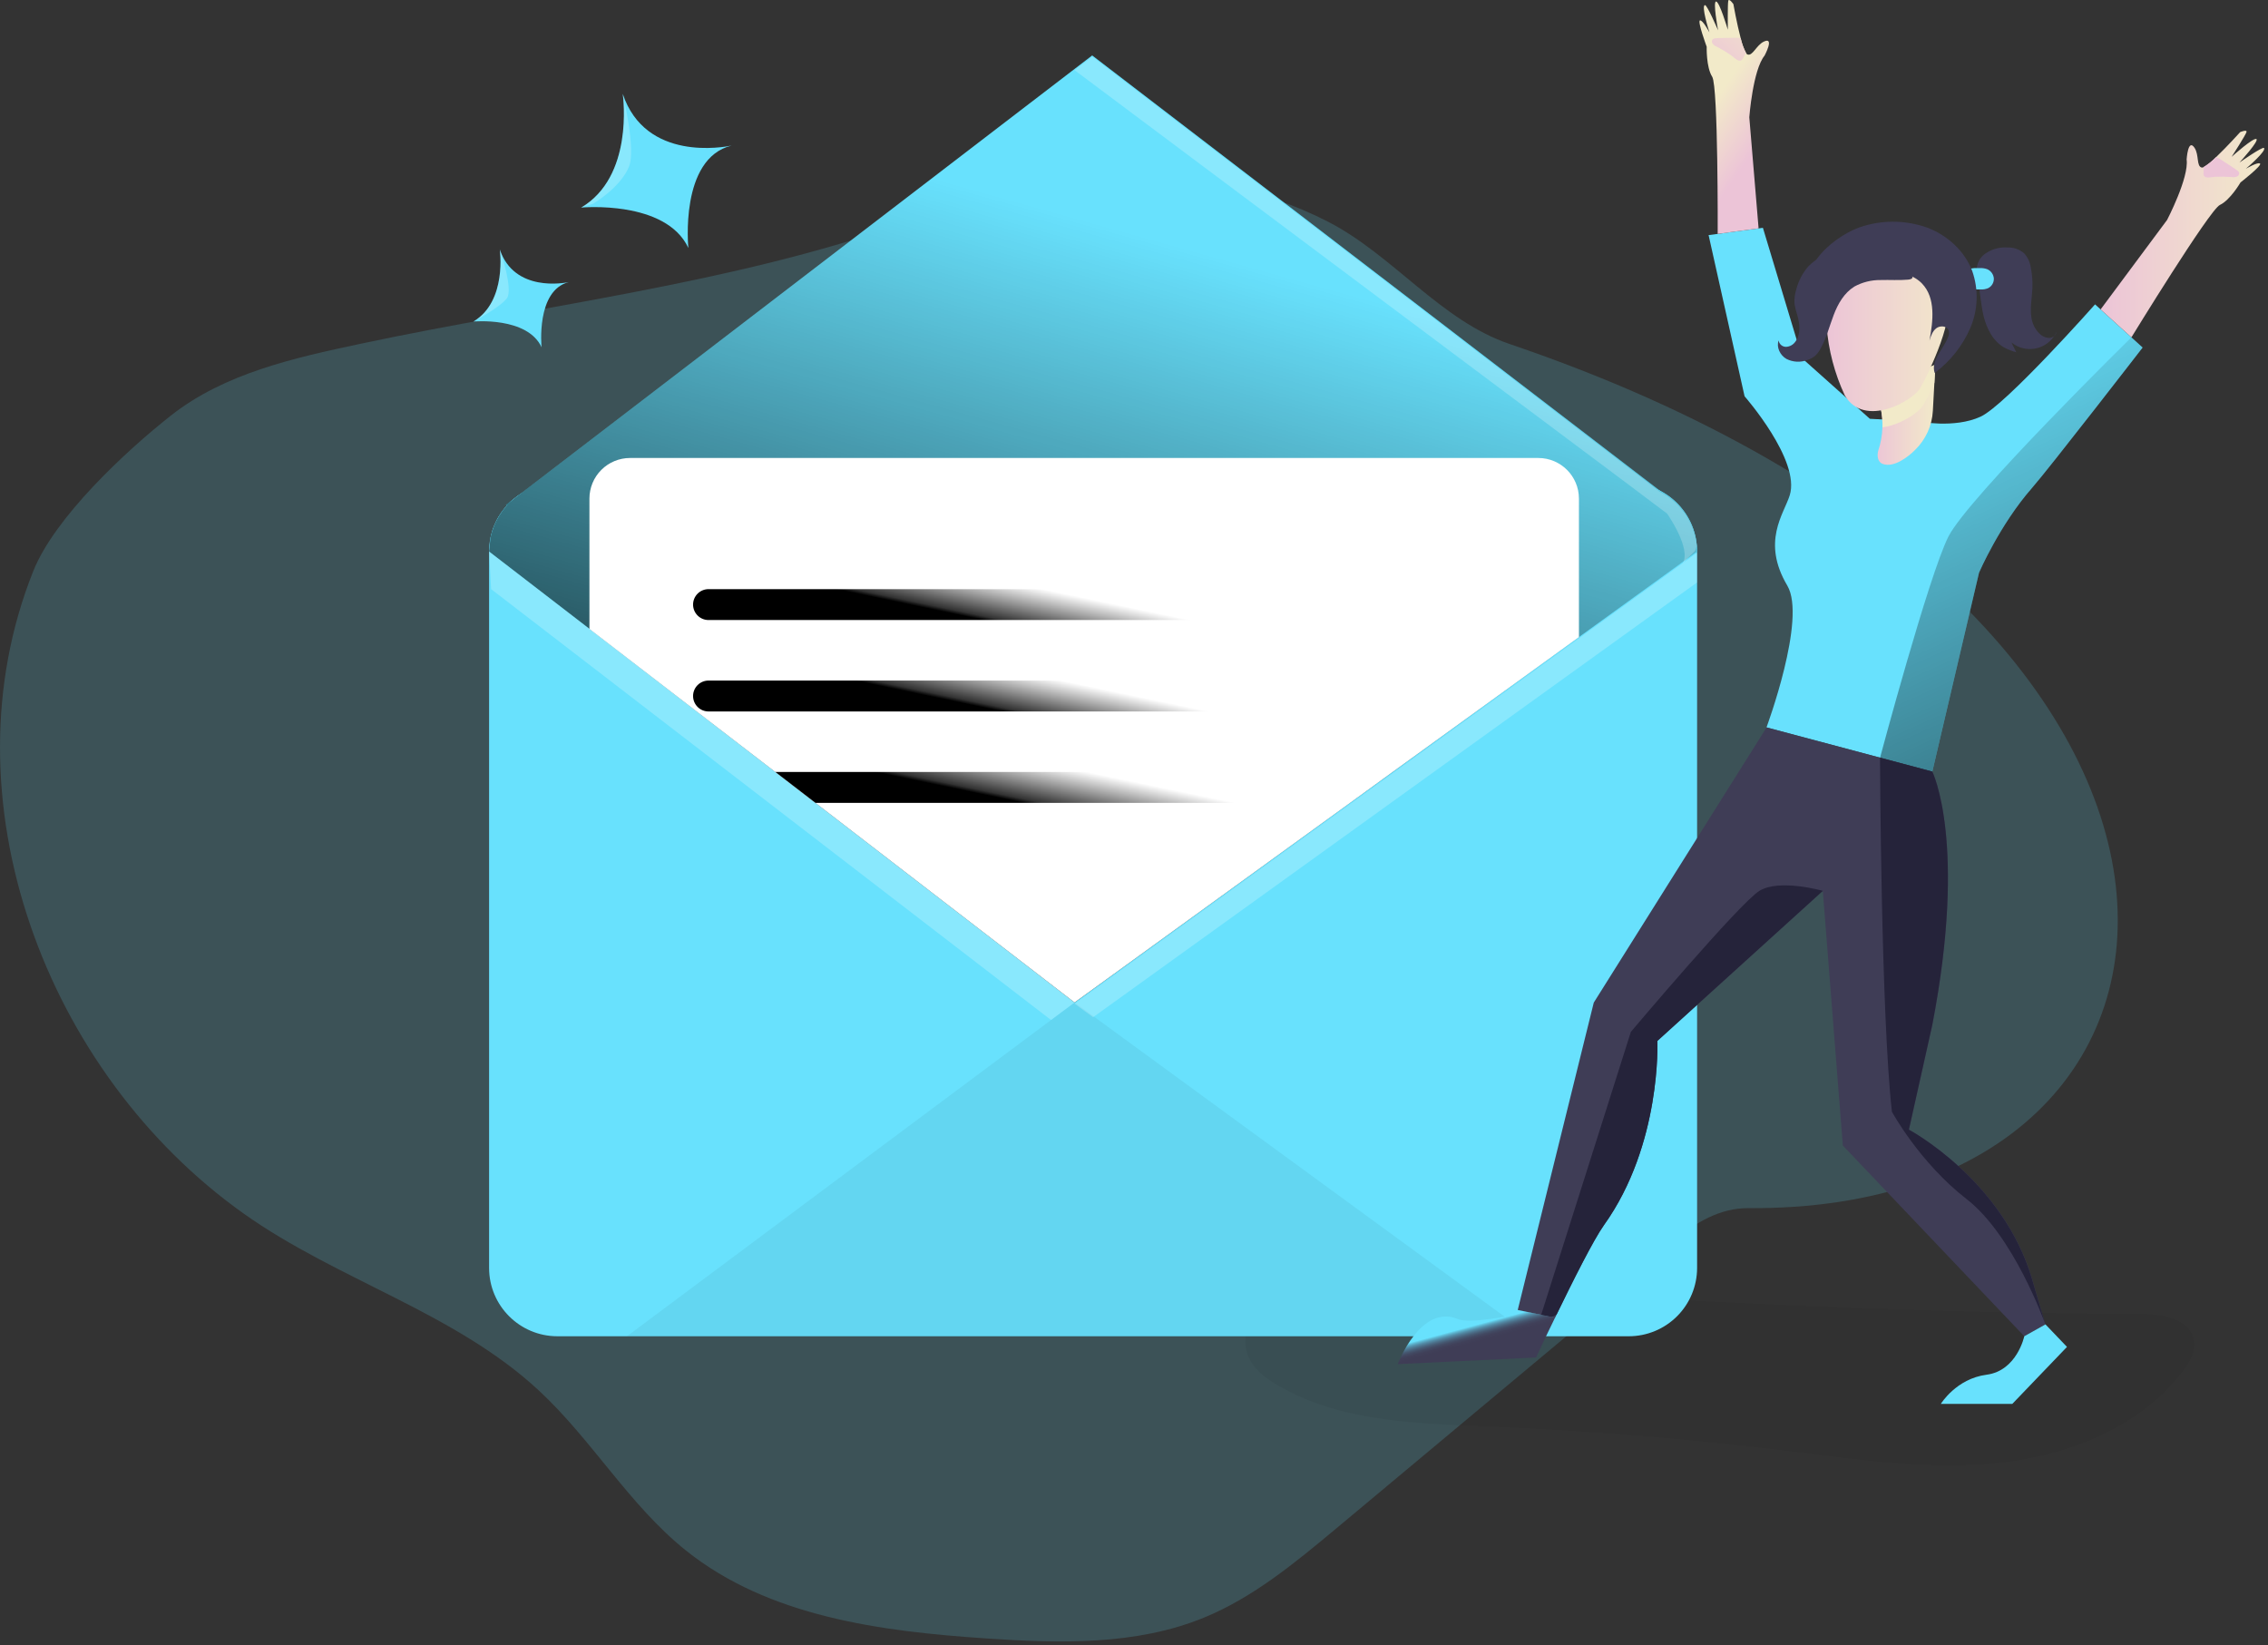 <svg xmlns="http://www.w3.org/2000/svg" width="495" height="359" viewBox="0 0 495 359">
    <rect x="0" y="0" width="495" height="359" fill="#333333" stroke="none"/>
    <defs>
        <linearGradient id="djyquh37na" x1="3.779%" x2="115.116%" y1="146.182%" y2="-86.938%">
            <stop offset="36%" stop-color="#00272E"/>
            <stop offset="75%" stop-color="#3F80A1" stop-opacity=".25"/>
            <stop offset="100%" stop-color="#69B9EB" stop-opacity="0"/>
        </linearGradient>
        <linearGradient id="si13xmt3xb" x1="60.712%" x2="33.176%" y1="21.321%" y2="98.026%">
            <stop offset="0%" stop-opacity="0"/>
            <stop offset="91%" stop-opacity=".8"/>
            <stop offset="100%"/>
        </linearGradient>
        <linearGradient id="4a5zhnl32c" x1="55.251%" x2="29.015%" y1="48.983%" y2="54.064%">
            <stop offset="0%" stop-opacity="0"/>
            <stop offset="91%" stop-opacity=".8"/>
            <stop offset="100%"/>
        </linearGradient>
        <linearGradient id="pwhpj9e5ad" x1="57.641%" x2="31.405%" y1="48.52%" y2="53.602%">
            <stop offset="0%" stop-opacity="0"/>
            <stop offset="91%" stop-opacity=".8"/>
            <stop offset="100%"/>
        </linearGradient>
        <linearGradient id="lbpxu5y22e" x1="61.862%" x2="29.364%" y1="47.029%" y2="54.825%">
            <stop offset="0%" stop-opacity="0"/>
            <stop offset="91%" stop-opacity=".8"/>
            <stop offset="100%"/>
        </linearGradient>
        <linearGradient id="87wucz9nsf" x1=".033%" x2="100.048%" y1="49.998%" y2="49.998%">
            <stop offset="0%" stop-color="#ECC4D7"/>
            <stop offset="42%" stop-color="#EFD4D1"/>
            <stop offset="100%" stop-color="#F2EAC9"/>
        </linearGradient>
        <linearGradient id="0n12zuv8pg" x1="52.022%" x2="35.335%" y1="1429.623%" y2="1216.871%">
            <stop offset="0%" stop-color="#ECC4D7"/>
            <stop offset="42%" stop-color="#EFD4D1"/>
            <stop offset="100%" stop-color="#F2EAC9"/>
        </linearGradient>
        <linearGradient id="th12xai18h" x1=".741%" x2="100.747%" y1="691.414%" y2="691.414%">
            <stop offset="0%" stop-color="#ECC4D7"/>
            <stop offset="42%" stop-color="#EFD4D1"/>
            <stop offset="100%" stop-color="#F2EAC9"/>
        </linearGradient>
        <linearGradient id="jz5a9ny7vi" x1=".554%" x2="100.559%" y1="619.33%" y2="619.33%">
            <stop offset="0%" stop-color="#ECC4D7"/>
            <stop offset="42%" stop-color="#EFD4D1"/>
            <stop offset="100%" stop-color="#F2EAC9"/>
        </linearGradient>
        <linearGradient id="jrtn226t6j" x1="67.401%" x2="21.082%" y1="2061.185%" y2="2265.949%">
            <stop offset="0%" stop-color="#ECC4D7"/>
            <stop offset="42%" stop-color="#EFD4D1"/>
            <stop offset="100%" stop-color="#F2EAC9"/>
        </linearGradient>
        <linearGradient id="h2jp74jutk" x1="58.381%" x2="40.726%" y1="71.893%" y2="34.863%">
            <stop offset="0%" stop-color="#ECC4D7"/>
            <stop offset="42%" stop-color="#EFD4D1"/>
            <stop offset="100%" stop-color="#F2EAC9"/>
        </linearGradient>
        <linearGradient id="7mzrbgmyql" x1="-25.592%" x2="213.647%" y1="118.867%" y2="-77.304%">
            <stop offset="0%" stop-color="#ECC4D7"/>
            <stop offset="42%" stop-color="#EFD4D1"/>
            <stop offset="100%" stop-color="#F2EAC9"/>
        </linearGradient>
        <linearGradient id="s33sv9irum" x1="42.645%" x2="56.115%" y1="40.272%" y2="59.614%">
            <stop offset="0%" stop-color="#68E1FD"/>
            <stop offset="1%" stop-color="#67DDF9"/>
            <stop offset="12%" stop-color="#5CB3CE"/>
            <stop offset="24%" stop-color="#538EA9"/>
            <stop offset="37%" stop-color="#4C718B"/>
            <stop offset="50%" stop-color="#465A73"/>
            <stop offset="63%" stop-color="#424A63"/>
            <stop offset="79%" stop-color="#404059"/>
            <stop offset="99%" stop-color="#3F3D56"/>
        </linearGradient>
        <linearGradient id="kh1b80bshn" x1="37.533%" x2="65.541%" y1="-485.473%" y2="-510.167%">
            <stop offset="0%" stop-color="#68E1FD"/>
            <stop offset="1%" stop-color="#67DDF9"/>
            <stop offset="12%" stop-color="#5CB3CE"/>
            <stop offset="24%" stop-color="#538EA9"/>
            <stop offset="37%" stop-color="#4C718B"/>
            <stop offset="50%" stop-color="#465A73"/>
            <stop offset="63%" stop-color="#424A63"/>
            <stop offset="79%" stop-color="#404059"/>
            <stop offset="99%" stop-color="#3F3D56"/>
        </linearGradient>
        <linearGradient id="z8x4juohwo" x1="34.545%" x2="89.322%" y1="-6.978%" y2="193.427%">
            <stop offset="0%" stop-opacity="0"/>
            <stop offset="91%" stop-opacity=".8"/>
            <stop offset="100%"/>
        </linearGradient>
    </defs>
    <g fill="none">
        <path fill="#68E1FD" d="M78.78 75c-14.604 3.096-29.784 6.456-41.508 15.702-9.9 7.8-25.326 22.2-30 33.9-19.8 49.422 2.586 109.56 46.038 140.316 20.436 14.466 45.906 21.468 64.272 38.496 11.616 10.77 19.752 25.026 32.112 34.926 18.06 14.454 42.444 17.652 65.52 19.2 16.032 1.086 32.688 1.554 47.562-4.542 10.752-4.404 19.86-11.958 28.8-19.404l59.226-49.458c9.516-7.938 18.414-20.58 30.804-20.496 111.516.798 119.034-130.44-52.116-188.568-15.084-5.124-25.428-19.368-39.6-26.67-29.274-15.09-62.964-10.2-92.49.24C159.912 61.932 117.684 66.726 78.78 75z" opacity=".18"/>
        <path fill="#000405" d="M467.442 286.716c4.668.078 10.68 1.242 11.4 5.85.39 2.4-.984 4.734-2.472 6.672-9.306 12.162-24.726 18.312-39.942 19.962-15.216 1.65-30.552-.66-45.744-2.532-21.956-2.712-43.996-4.512-66.12-5.4-15.732-.636-32.28-1.032-45.828-9.048-2.514-1.482-4.986-3.336-6.192-6-2.4-5.298 1.392-11.748 6.6-14.322s11.328-2.322 17.136-2.01c57.036 3.072 114.03 6.828 171.162 6.828z" opacity=".05"/>
        <path fill="#68E1FD" d="M467.64 75.84s-20.298 26.25-24.15 30.648c-7.026 7.992-11.556 18.474-11.556 18.474l-10.2 43.404-11.4-3.042-24.786-6.6S394.356 135 390.09 127.8c-5.688-9.6-.768-15.6.528-19.722 2.4-7.638-9.858-21.6-9.858-21.6L372.906 51.3l11.856-1.584 8.604 28.518 14.742 13.158 10.5.558s7.92 1.632 13.68-1.032c5.508-2.556 24.966-24.498 24.966-24.498l7.938 7.2 2.448 2.22zM370.398 120.354V276.69c0 3.956-1.575 7.75-4.373 10.545-2.798 2.797-6.593 4.365-10.549 4.365H121.662c-8.238 0-14.916-6.678-14.916-14.916v-156.33c-.003-8.233 6.665-14.912 14.898-14.922h233.832c3.958 0 7.754 1.57 10.553 4.369 2.799 2.799 4.369 6.595 4.369 10.553z"/>
        <path fill="#68E1FD" d="M366.354 110.202H110.4l2.076-1.59c.096-.083.196-.161.3-.234l121.752-93.336 3.846-2.946 123.882 94.968 4.098 3.138z"/>
        <path fill="#68E1FD" d="M370.398 120.354l-3.114 2.25-22.674 16.422-110.082 79.734-105.87-81.534-21.912-16.872.282-2.898c.533-2.717 1.818-5.23 3.708-7.254.53-.577 1.108-1.11 1.728-1.59.096-.083.196-.161.3-.234 2.57-1.919 5.691-2.952 8.898-2.946h233.814c7.68.007 14.103 5.838 14.85 13.482.048.48.072.96.072 1.44z"/>
        <path fill="url(#djyquh37na)" d="M112.464 108.6c-.617.484-1.195 1.016-1.728 1.59h-.336l2.064-1.59z" opacity=".61"/>
        <path fill="url(#si13xmt3xb)" d="M370.398 120.354l-3.114 2.256-22.674 16.416-110.082 79.734-105.87-81.528-21.912-16.878.282-2.892c.694-3.51 2.622-6.653 5.436-8.862l.3-.228 121.764-93.33 3.846-2.946 123.882 94.968c4.54 2.312 7.584 6.784 8.07 11.856.048.476.072.955.072 1.434z"/>
        <path fill="#FFF" d="M344.61 108.804v30.228l-40.626 29.4-9.318 6.768-60.138 43.56-56.562-43.56-8.766-6.744-40.554-31.2v-28.452c0-2.35.934-4.604 2.596-6.266s3.916-2.596 6.266-2.596h198.246c4.89.007 8.853 3.971 8.856 8.862z"/>
        <path fill="url(#4a5zhnl32c)" d="M314.838 135.306h-160.2c-.894 0-1.752-.355-2.384-.988-.633-.632-.988-1.49-.988-2.384 0-.894.355-1.752.988-2.384.632-.633 1.49-.988 2.384-.988h160.2c1.862 0 3.372 1.51 3.372 3.372 0 1.862-1.51 3.372-3.372 3.372z"/>
        <path fill="url(#pwhpj9e5ad)" d="M314.838 155.256h-160.2c-.894 0-1.752-.355-2.384-.988-.633-.632-.988-1.49-.988-2.384 0-.894.355-1.752.988-2.384.632-.633 1.49-.988 2.384-.988h160.2c.894 0 1.752.355 2.384.988.633.632.988 1.49.988 2.384 0 1.862-1.51 3.372-3.372 3.372z"/>
        <path fill="url(#lbpxu5y22e)" d="M303.984 168.456L294.666 175.2 177.966 175.2 169.206 168.456z"/>
        <path fill="#000405" d="M234.528 218.76L136.812 291.612 334.26 291.612z" opacity=".05"/>
        <path fill="#68E1FD" d="M150.24 54.12c-4.92-10.554-23.4-8.82-23.4-8.82 11.4-6.726 9.216-23.808 9.078-24.816 4.986 14.892 22.2 11.604 23.742 11.28-11.43 2.82-9.42 22.356-9.42 22.356zM118.2 75.774c-3.126-6.708-14.88-5.604-14.88-5.604 7.44-4.422 5.754-15.804 5.754-15.804v.066c3.192 9.414 14.112 7.326 15.084 7.122-7.236 1.8-5.958 14.22-5.958 14.22z"/>
        <path fill="#3F3D56" d="M432.936 55.62c1.45-1.163 3.282-1.741 5.136-1.62 1.357-.055 2.686.403 3.72 1.284.797.894 1.303 2.01 1.452 3.198.293 1.473.404 2.976.33 4.476-.132 2.754-.846 5.67.342 8.16.282.592.664 1.132 1.128 1.596.537.6 1.285.972 2.088 1.038.825.037 1.554-.534 1.716-1.344-.694 1.546-1.976 2.752-3.56 3.351-1.586.599-3.345.542-4.888-.159-.498-.228-.965-.516-1.392-.858l1.044 2.118c-.865-.222-1.702-.54-2.496-.948-2.55-1.386-3.978-4.2-4.656-7.044-.6-2.61-.72-5.304-1.284-7.926-.414-1.998-.306-3.87 1.32-5.322z"/>
        <path fill="#68E1FD" d="M432.168 58.5c.518-.018 1.035.061 1.524.234.826.343 1.393 1.118 1.47 2.01.047.899-.443 1.74-1.248 2.142-.513.21-1.066.306-1.62.282-.504 0-1.014 0-1.518-.048-.325.03-.622-.186-.696-.504-.329-.653-.577-1.344-.738-2.058-.414-2.208 1.074-2.076 2.826-2.058z"/>
        <path fill="url(#87wucz9nsf)" d="M422.4 79.566s-.096 1.734-.216 3.99c-.102 1.902-.228 4.2-.33 6.108-.174 3.228-1.56 6.27-3.882 8.52-1.356 1.386-4.59 3.972-7.056 3.054-1.2-.444-1.242-1.956-.99-2.862.556-1.652.866-3.376.918-5.118.04-1.41-.087-2.82-.378-4.2-1.542-3.858 11.934-9.492 11.934-9.492z"/>
        <path fill="url(#0n12zuv8pg)" d="M422.4 79.566s-.096 1.734-.216 3.99c-.948 2.112-1.836 3.834-2.322 4.692-.978 1.734-4.998 4.464-9 5.01.04-1.41-.087-2.82-.378-4.2-1.56-3.858 11.916-9.492 11.916-9.492z"/>
        <path fill="url(#th12xai18h)" d="M410.664 56.592c-7.108.431-12.52 6.542-12.09 13.65 0 .306.048.6.09.912.401 5.242 1.747 10.369 3.972 15.132 4.2 7.2 14.844 1.278 16.53-1.686 1.686-2.964 8.154-16.332 5.436-20.118-1.872-2.556-7.062-8.166-13.938-7.89z"/>
        <path fill="#3F3D56" d="M406.884 49.278c4.516-1.318 9.333-1.178 13.764.402 4.362 1.656 8.124 5.064 9.786 9.426 1.427 4.043 1.29 8.473-.384 12.42-1.689 3.914-4.38 7.314-7.8 9.858-.882-2.7 1.836-5.1 2.892-7.734.246-.486.3-1.048.15-1.572-.384-.978-1.848-1.086-2.682-.45-.834.636-1.2 1.71-1.506 2.712.81-4.29 1.41-9.33-1.626-12.474-1.8-1.86-4.518-2.556-7.11-2.58-4.811-.014-9.414 1.965-12.714 5.466-.954 1.026-2.31 2.286-3.522 1.578-.377-.258-.673-.618-.852-1.038-3.582-7.092 5.826-14.43 11.604-16.014z"/>
        <path fill="#3F3D56" d="M412.68 57.204c-3-1.32-6.15-2.4-9.408-2.4-3.258 0-6.636 1.104-8.79 3.552-1.125 1.364-1.943 2.954-2.4 4.662-.36 1.069-.503 2.2-.42 3.324.13.816.331 1.619.6 2.4.564 1.944.804 4.2-.426 5.832-.462.659-1.2 1.07-2.004 1.116-.822.015-1.526-.584-1.644-1.398-.528 1.494.336 3.246 1.71 4.032 1.432.727 3.107.808 4.602.222.622-.195 1.199-.511 1.698-.93.494-.475.9-1.034 1.2-1.65 1.254-2.274 1.884-4.8 2.82-7.254.936-2.454 2.292-4.8 4.506-6.18 1.754-.958 3.725-1.448 5.724-1.422 1.986-.066 3.984.096 5.964-.084 1.98-.18.546-1.356-.306-1.974-1.076-.731-2.224-1.35-3.426-1.848z"/>
        <path fill="url(#jz5a9ny7vi)" d="M493.266 35.694c.51.396-4.266 4.116-4.266 4.116s-2.232 3.846-4.5 4.914c-2.268 1.068-19.308 28.89-19.308 28.89l-6.726-6.096L472.974 48s4.8-9.198 4.266-13.2c0 0 .288-4.728 1.734-2.532 1.02 1.566.366 4.032 1.572 4.296.134.012.268-.018.384-.084 1-.607 1.918-1.34 2.73-2.184 2.4-2.286 5.268-5.466 5.268-5.466s1.572-.666 1.374 0c-.198.666-3.084 5.16-3.246 5.4.27-.246 4.698-4.2 5.4-3.894.702.306-3.432 4.86-3.672 5.124.258-.18 4.98-3.468 5.334-3.174.666.558-3.6 4.26-3.954 4.542.27-.144 2.616-1.518 3.102-1.134z"/>
        <path fill="url(#jrtn226t6j)" d="M488.202 38.544c-.358.117-.738.147-1.11.09-1.21-.092-2.424-.112-3.636-.06-.816.036-2.502.6-2.544-.666 0-.336.084-.666.066-1.002-.008-.145-.028-.29-.06-.432 1-.607 1.918-1.34 2.73-2.184.368.123.715.299 1.032.522l2.364 1.53c.42.276.84.552 1.242.852.178.111.32.272.408.462.077.377-.131.754-.492.888z"/>
        <path fill="url(#h2jp74jutk)" d="M371.04 4.452c-.648.072 1.452 5.748 1.452 5.748s-.132 4.446 1.2 6.546c1.332 2.1 1.2 34.29 1.2 34.29l8.928-1.2-2.028-24.246s.774-10.344 3.336-13.458c0 0 2.244-4.17-.138-3.066-1.692.792-2.442 3.228-3.6 2.82-.122-.058-.222-.155-.282-.276-.545-1.04-.949-2.147-1.2-3.294-.846-3.21-1.59-7.422-1.59-7.422s-.96-1.38-1.116-.714c-.156.666-.102 6-.096 6.306-.102-.342-1.8-6.054-2.55-6.156-.75-.102.354 5.94.426 6.288-.132-.288-2.4-5.568-2.868-5.508-.858.126.846 5.538.972 5.94-.168-.264-1.434-2.658-2.046-2.598z"/>
        <path fill="url(#7mzrbgmyql)" d="M373.8 9.546c.25.288.564.512.918.654 1.075.563 2.117 1.189 3.12 1.872.678.462 1.8 1.842 2.514.774.192-.276.282-.6.474-.882.087-.12.182-.233.282-.342-.545-1.04-.949-2.147-1.2-3.294-.377-.089-.765-.121-1.152-.096l-2.814.054c-.505-.011-1.01.011-1.512.066-.213-.001-.422.061-.6.18-.261.283-.274.716-.03 1.014z"/>
        <path fill="url(#s33sv9irum)" d="M339.402 287.526c-2.4 4.902-4.146 8.712-4.146 8.712l-30.198 1.44s5.004-13.242 13.146-9.822c2.754 1.152 12.732-1.014 12.732-1.014l.312-1.002 8.154 1.686z"/>
        <path fill="#3F3D56" d="M446.43 289.008l-4.626 2.592-39.6-41.628-4.368-55.572-36.108 32.754s.966 22.554-11.658 40.2c-2.262 3.162-6.864 12.348-10.344 19.524-.108.222-.216.45-.318.672l-.678-.138-2.358-.492-5.118-1.056 16.596-67.08 37.71-60.036 24.786 6.6 11.4 3.042s7.692 15.414 0 55.308l-5.1 22.836s20.556 10.962 26.892 32.646l2.862 9.816.03.012z"/>
        <path fill="url(#kh1b80bshn)" d="M446.43 289.008l4.698 4.914-11.928 12.432h-15.6s3.324-5.49 9.972-6.36c6.648-.87 8.238-8.4 8.238-8.4l4.62-2.586z"/>
        <path fill="#FFF" d="M129.486 44.436l-2.634.864c11.4-6.726 9.216-23.808 9.078-24.816.18.81 2.832 12.084 1.386 15.786-1.806 4.626-7.83 8.166-7.83 8.166zM110.646 65.064c-1.392 1.926-6.924 4.896-7.302 5.094 7.44-4.422 5.754-15.804 5.754-15.804v.066c.294.78 2.904 8.76 1.548 10.644zM107.19 128.562L229.392 222.588 234.528 218.76 106.746 120.354zM238.572 221.982L370.398 127.098 370.398 120.624 234.528 219.024zM370.326 119.184l-.36 1.008-2.682 2.682c1.884-3.252-3.438-10.8-3.438-10.8l-2.124-1.59-6.378-4.8-120.816-90.372 3.846-2.946 123.882 94.962c4.538 2.315 7.581 6.785 8.07 11.856z" opacity=".22"/>
        <path fill="url(#z8x4juohwo)" d="M467.64 75.84s-20.298 26.25-24.15 30.648c-7.026 7.992-11.556 18.474-11.556 18.474l-10.2 43.404-11.4-3.042s10.644-39.798 14.922-48.246c4.278-8.448 39.924-43.464 39.924-43.464l2.46 2.226z"/>
        <path fill="#25233A" d="M446.4 288.996c-.21-.6-6.984-19.416-17.154-27.306-10.326-8.016-16.326-19.08-16.326-19.08-2.4-21.24-2.598-77.286-2.598-77.286l11.4 3.042s7.692 15.414 0 55.308l-5.1 22.836s20.556 10.986 26.892 32.67l2.886 9.816zM361.728 227.142s.966 22.554-11.658 40.2c-2.262 3.162-6.864 12.348-10.344 19.524l-.996.534-2.358-.492 19.572-61.734S379.65 197.088 384 194.4c4.35-2.688 13.848 0 13.848 0l-36.12 32.742z"/>
    </g>
</svg>
